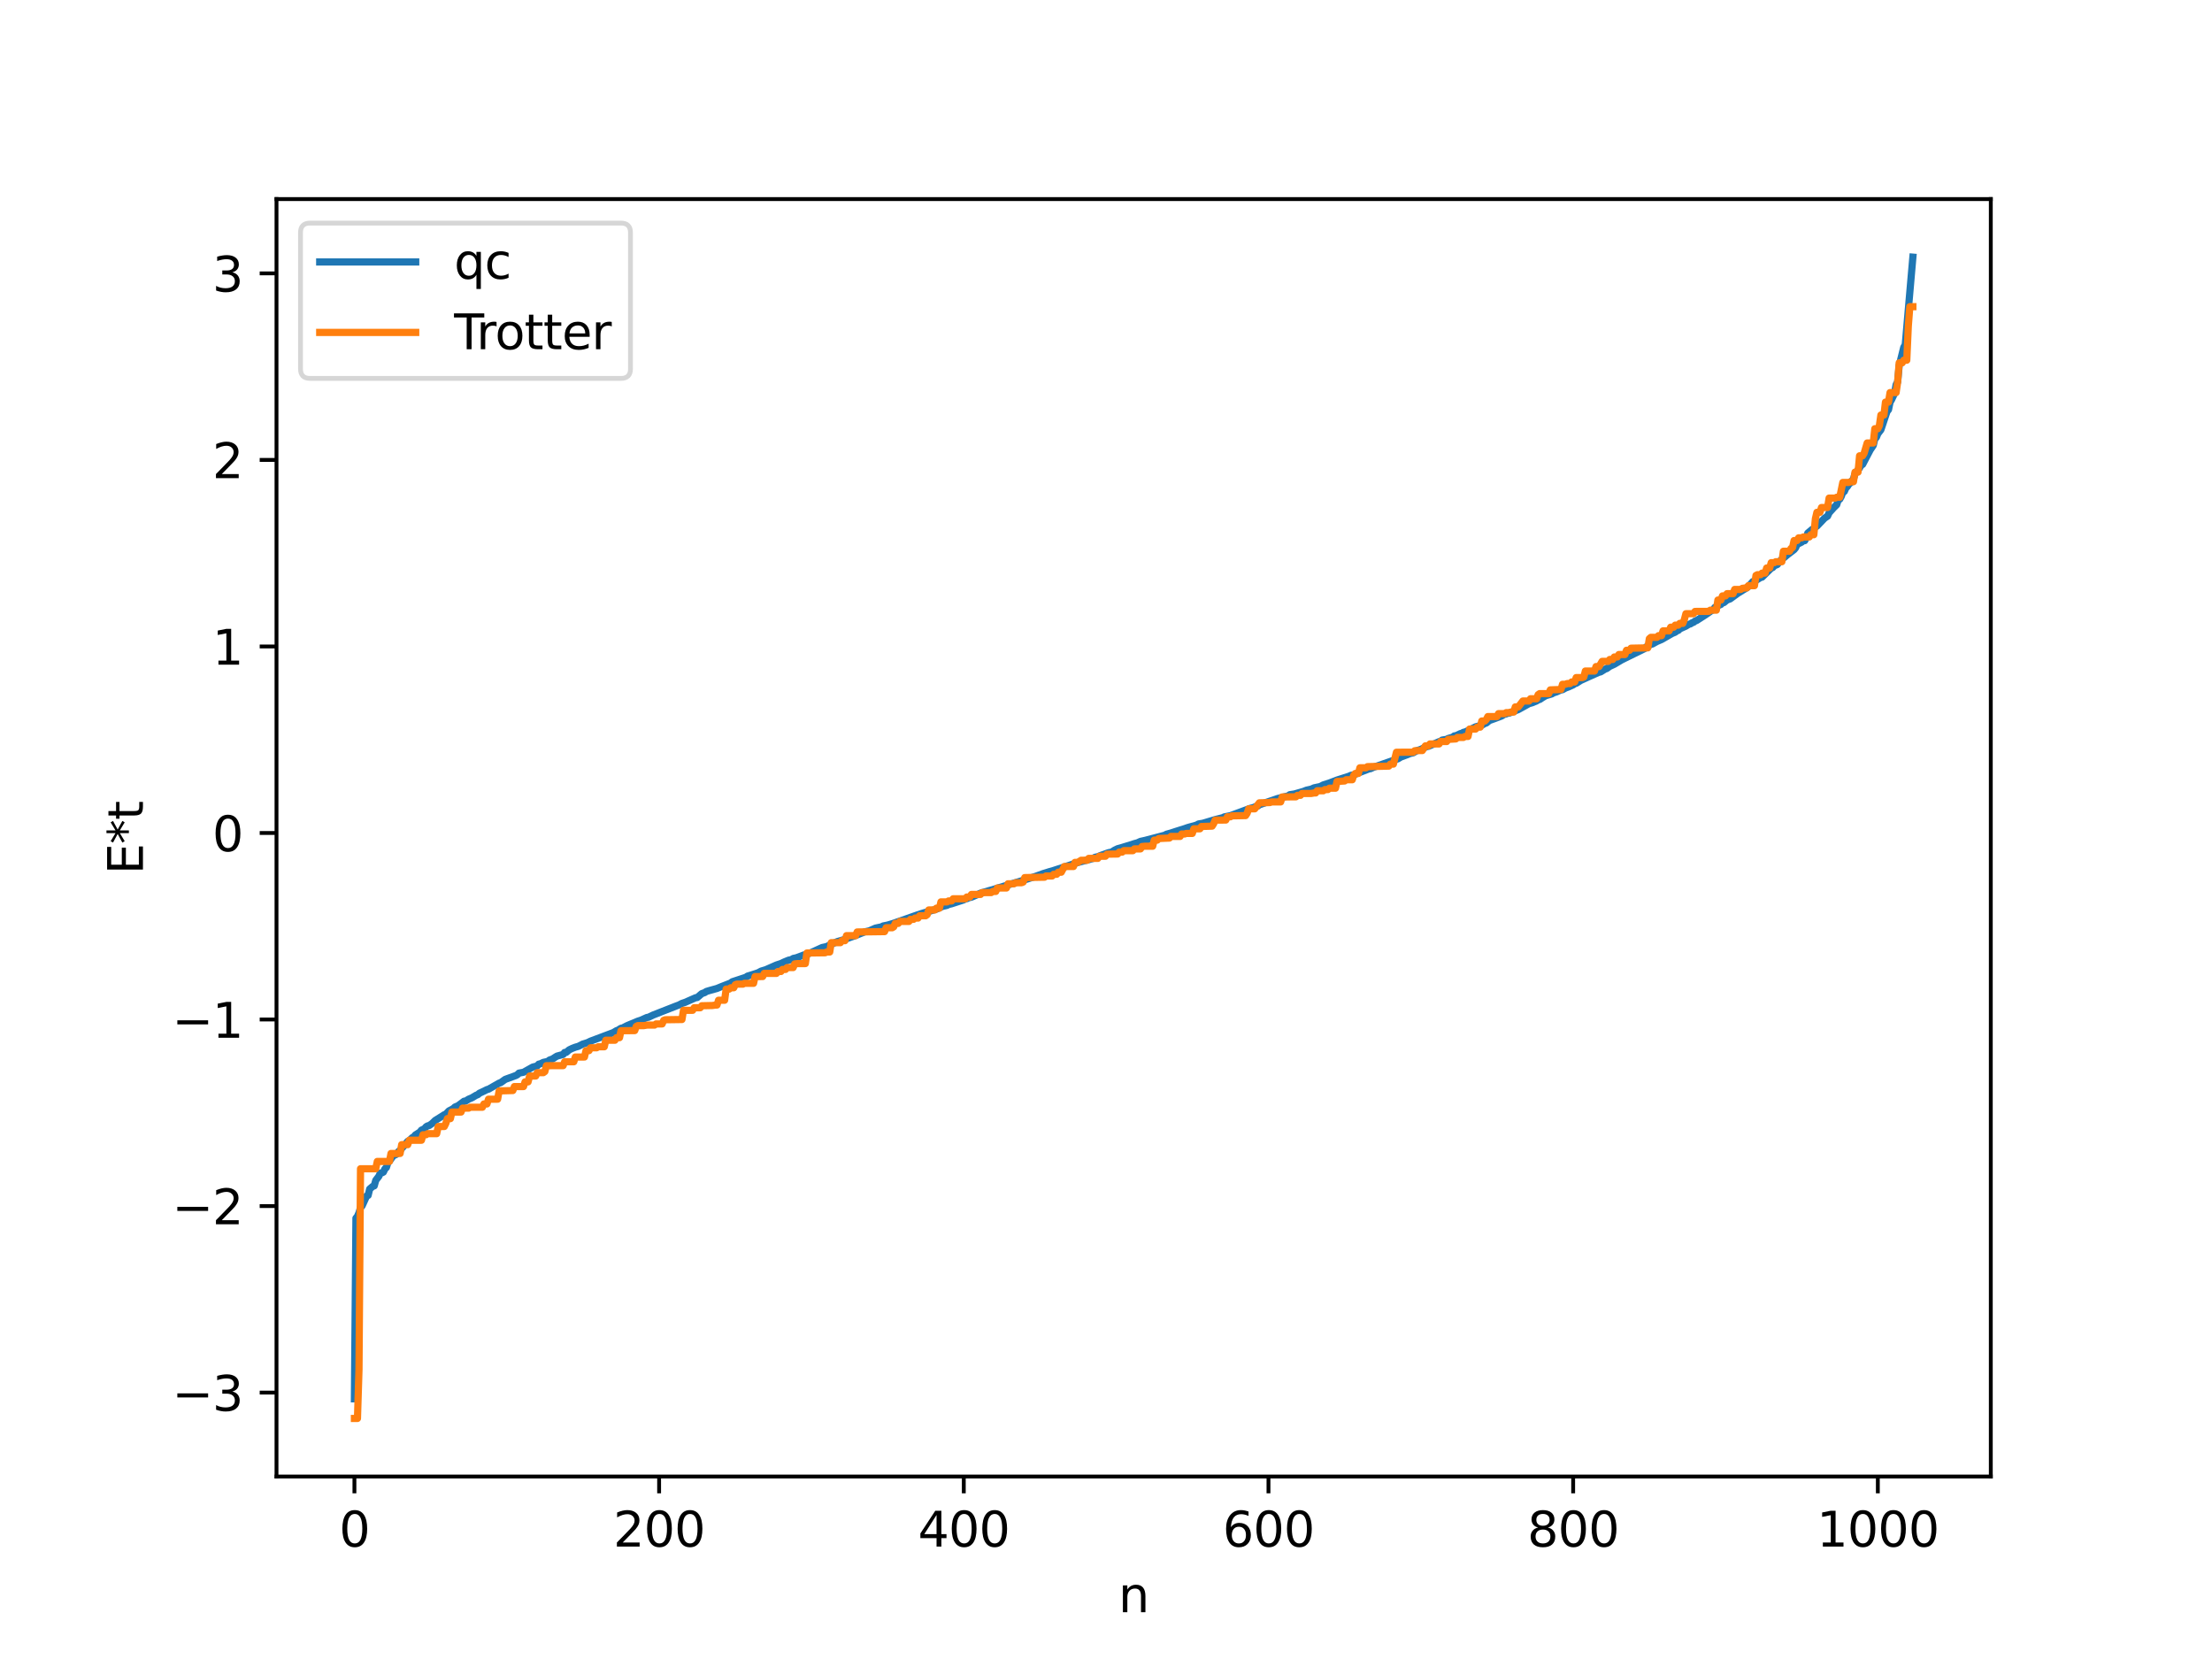 <?xml version="1.0" encoding="utf-8" standalone="no"?>
<!DOCTYPE svg PUBLIC "-//W3C//DTD SVG 1.1//EN"
  "http://www.w3.org/Graphics/SVG/1.1/DTD/svg11.dtd">
<svg xmlns:xlink="http://www.w3.org/1999/xlink" width="460.8pt" height="345.6pt" viewBox="0 0 460.8 345.6" xmlns="http://www.w3.org/2000/svg" version="1.1">
 <defs>
  <style type="text/css">*{stroke-linejoin: round; stroke-linecap: butt}</style>
 </defs>
 <g id="figure_1">
  <g id="patch_1">
   <path d="M 0 345.6 
L 460.8 345.6 
L 460.8 0 
L 0 0 
z
" style="fill: #ffffff"/>
  </g>
  <g id="axes_1">
   <g id="patch_2">
    <path d="M 57.6 307.584 
L 414.72 307.584 
L 414.72 41.472 
L 57.6 41.472 
z
" style="fill: #ffffff"/>
   </g>
   <g id="matplotlib.axis_1">
    <g id="xtick_1">
     <g id="line2d_1">
      <defs>
       <path id="m1f70215b1c" d="M 0 0 
L 0 3.5 
" style="stroke: #000000; stroke-width: 0.8"/>
      </defs>
      <g>
       <use xlink:href="#m1f70215b1c" x="73.833" y="307.584" style="stroke: #000000; stroke-width: 0.8"/>
      </g>
     </g>
     <g id="text_1">
      <!-- 0 -->
      <g transform="translate(70.651 322.182) scale(0.1 -0.1)">
       <defs>
        <path id="DejaVuSans-30" d="M 2034 4250 
Q 1547 4250 1301 3770 
Q 1056 3291 1056 2328 
Q 1056 1369 1301 889 
Q 1547 409 2034 409 
Q 2525 409 2770 889 
Q 3016 1369 3016 2328 
Q 3016 3291 2770 3770 
Q 2525 4250 2034 4250 
z
M 2034 4750 
Q 2819 4750 3233 4129 
Q 3647 3509 3647 2328 
Q 3647 1150 3233 529 
Q 2819 -91 2034 -91 
Q 1250 -91 836 529 
Q 422 1150 422 2328 
Q 422 3509 836 4129 
Q 1250 4750 2034 4750 
z
" transform="scale(0.016)"/>
       </defs>
       <use xlink:href="#DejaVuSans-30"/>
      </g>
     </g>
    </g>
    <g id="xtick_2">
     <g id="line2d_2">
      <g>
       <use xlink:href="#m1f70215b1c" x="137.304" y="307.584" style="stroke: #000000; stroke-width: 0.8"/>
      </g>
     </g>
     <g id="text_2">
      <!-- 200 -->
      <g transform="translate(127.76 322.182) scale(0.1 -0.1)">
       <defs>
        <path id="DejaVuSans-32" d="M 1228 531 
L 3431 531 
L 3431 0 
L 469 0 
L 469 531 
Q 828 903 1448 1529 
Q 2069 2156 2228 2338 
Q 2531 2678 2651 2914 
Q 2772 3150 2772 3378 
Q 2772 3750 2511 3984 
Q 2250 4219 1831 4219 
Q 1534 4219 1204 4116 
Q 875 4013 500 3803 
L 500 4441 
Q 881 4594 1212 4672 
Q 1544 4750 1819 4750 
Q 2544 4750 2975 4387 
Q 3406 4025 3406 3419 
Q 3406 3131 3298 2873 
Q 3191 2616 2906 2266 
Q 2828 2175 2409 1742 
Q 1991 1309 1228 531 
z
" transform="scale(0.016)"/>
       </defs>
       <use xlink:href="#DejaVuSans-32"/>
       <use xlink:href="#DejaVuSans-30" x="63.623"/>
       <use xlink:href="#DejaVuSans-30" x="127.246"/>
      </g>
     </g>
    </g>
    <g id="xtick_3">
     <g id="line2d_3">
      <g>
       <use xlink:href="#m1f70215b1c" x="200.775" y="307.584" style="stroke: #000000; stroke-width: 0.8"/>
      </g>
     </g>
     <g id="text_3">
      <!-- 400 -->
      <g transform="translate(191.231 322.182) scale(0.1 -0.1)">
       <defs>
        <path id="DejaVuSans-34" d="M 2419 4116 
L 825 1625 
L 2419 1625 
L 2419 4116 
z
M 2253 4666 
L 3047 4666 
L 3047 1625 
L 3713 1625 
L 3713 1100 
L 3047 1100 
L 3047 0 
L 2419 0 
L 2419 1100 
L 313 1100 
L 313 1709 
L 2253 4666 
z
" transform="scale(0.016)"/>
       </defs>
       <use xlink:href="#DejaVuSans-34"/>
       <use xlink:href="#DejaVuSans-30" x="63.623"/>
       <use xlink:href="#DejaVuSans-30" x="127.246"/>
      </g>
     </g>
    </g>
    <g id="xtick_4">
     <g id="line2d_4">
      <g>
       <use xlink:href="#m1f70215b1c" x="264.246" y="307.584" style="stroke: #000000; stroke-width: 0.8"/>
      </g>
     </g>
     <g id="text_4">
      <!-- 600 -->
      <g transform="translate(254.702 322.182) scale(0.1 -0.1)">
       <defs>
        <path id="DejaVuSans-36" d="M 2113 2584 
Q 1688 2584 1439 2293 
Q 1191 2003 1191 1497 
Q 1191 994 1439 701 
Q 1688 409 2113 409 
Q 2538 409 2786 701 
Q 3034 994 3034 1497 
Q 3034 2003 2786 2293 
Q 2538 2584 2113 2584 
z
M 3366 4563 
L 3366 3988 
Q 3128 4100 2886 4159 
Q 2644 4219 2406 4219 
Q 1781 4219 1451 3797 
Q 1122 3375 1075 2522 
Q 1259 2794 1537 2939 
Q 1816 3084 2150 3084 
Q 2853 3084 3261 2657 
Q 3669 2231 3669 1497 
Q 3669 778 3244 343 
Q 2819 -91 2113 -91 
Q 1303 -91 875 529 
Q 447 1150 447 2328 
Q 447 3434 972 4092 
Q 1497 4750 2381 4750 
Q 2619 4750 2861 4703 
Q 3103 4656 3366 4563 
z
" transform="scale(0.016)"/>
       </defs>
       <use xlink:href="#DejaVuSans-36"/>
       <use xlink:href="#DejaVuSans-30" x="63.623"/>
       <use xlink:href="#DejaVuSans-30" x="127.246"/>
      </g>
     </g>
    </g>
    <g id="xtick_5">
     <g id="line2d_5">
      <g>
       <use xlink:href="#m1f70215b1c" x="327.717" y="307.584" style="stroke: #000000; stroke-width: 0.8"/>
      </g>
     </g>
     <g id="text_5">
      <!-- 800 -->
      <g transform="translate(318.173 322.182) scale(0.1 -0.1)">
       <defs>
        <path id="DejaVuSans-38" d="M 2034 2216 
Q 1584 2216 1326 1975 
Q 1069 1734 1069 1313 
Q 1069 891 1326 650 
Q 1584 409 2034 409 
Q 2484 409 2743 651 
Q 3003 894 3003 1313 
Q 3003 1734 2745 1975 
Q 2488 2216 2034 2216 
z
M 1403 2484 
Q 997 2584 770 2862 
Q 544 3141 544 3541 
Q 544 4100 942 4425 
Q 1341 4750 2034 4750 
Q 2731 4750 3128 4425 
Q 3525 4100 3525 3541 
Q 3525 3141 3298 2862 
Q 3072 2584 2669 2484 
Q 3125 2378 3379 2068 
Q 3634 1759 3634 1313 
Q 3634 634 3220 271 
Q 2806 -91 2034 -91 
Q 1263 -91 848 271 
Q 434 634 434 1313 
Q 434 1759 690 2068 
Q 947 2378 1403 2484 
z
M 1172 3481 
Q 1172 3119 1398 2916 
Q 1625 2713 2034 2713 
Q 2441 2713 2670 2916 
Q 2900 3119 2900 3481 
Q 2900 3844 2670 4047 
Q 2441 4250 2034 4250 
Q 1625 4250 1398 4047 
Q 1172 3844 1172 3481 
z
" transform="scale(0.016)"/>
       </defs>
       <use xlink:href="#DejaVuSans-38"/>
       <use xlink:href="#DejaVuSans-30" x="63.623"/>
       <use xlink:href="#DejaVuSans-30" x="127.246"/>
      </g>
     </g>
    </g>
    <g id="xtick_6">
     <g id="line2d_6">
      <g>
       <use xlink:href="#m1f70215b1c" x="391.188" y="307.584" style="stroke: #000000; stroke-width: 0.8"/>
      </g>
     </g>
     <g id="text_6">
      <!-- 1000 -->
      <g transform="translate(378.463 322.182) scale(0.1 -0.1)">
       <defs>
        <path id="DejaVuSans-31" d="M 794 531 
L 1825 531 
L 1825 4091 
L 703 3866 
L 703 4441 
L 1819 4666 
L 2450 4666 
L 2450 531 
L 3481 531 
L 3481 0 
L 794 0 
L 794 531 
z
" transform="scale(0.016)"/>
       </defs>
       <use xlink:href="#DejaVuSans-31"/>
       <use xlink:href="#DejaVuSans-30" x="63.623"/>
       <use xlink:href="#DejaVuSans-30" x="127.246"/>
       <use xlink:href="#DejaVuSans-30" x="190.869"/>
      </g>
     </g>
    </g>
    <g id="text_7">
     <!-- n -->
     <g transform="translate(232.991 335.861) scale(0.1 -0.1)">
      <defs>
       <path id="DejaVuSans-6e" d="M 3513 2113 
L 3513 0 
L 2938 0 
L 2938 2094 
Q 2938 2591 2744 2837 
Q 2550 3084 2163 3084 
Q 1697 3084 1428 2787 
Q 1159 2491 1159 1978 
L 1159 0 
L 581 0 
L 581 3500 
L 1159 3500 
L 1159 2956 
Q 1366 3272 1645 3428 
Q 1925 3584 2291 3584 
Q 2894 3584 3203 3211 
Q 3513 2838 3513 2113 
z
" transform="scale(0.016)"/>
      </defs>
      <use xlink:href="#DejaVuSans-6e"/>
     </g>
    </g>
   </g>
   <g id="matplotlib.axis_2">
    <g id="ytick_1">
     <g id="line2d_7">
      <defs>
       <path id="meae84e64c5" d="M 0 0 
L -3.5 0 
" style="stroke: #000000; stroke-width: 0.8"/>
      </defs>
      <g>
       <use xlink:href="#meae84e64c5" x="57.6" y="290.1" style="stroke: #000000; stroke-width: 0.8"/>
      </g>
     </g>
     <g id="text_8">
      <!-- −3 -->
      <g transform="translate(35.858 293.899) scale(0.1 -0.1)">
       <defs>
        <path id="DejaVuSans-2212" d="M 678 2272 
L 4684 2272 
L 4684 1741 
L 678 1741 
L 678 2272 
z
" transform="scale(0.016)"/>
        <path id="DejaVuSans-33" d="M 2597 2516 
Q 3050 2419 3304 2112 
Q 3559 1806 3559 1356 
Q 3559 666 3084 287 
Q 2609 -91 1734 -91 
Q 1441 -91 1130 -33 
Q 819 25 488 141 
L 488 750 
Q 750 597 1062 519 
Q 1375 441 1716 441 
Q 2309 441 2620 675 
Q 2931 909 2931 1356 
Q 2931 1769 2642 2001 
Q 2353 2234 1838 2234 
L 1294 2234 
L 1294 2753 
L 1863 2753 
Q 2328 2753 2575 2939 
Q 2822 3125 2822 3475 
Q 2822 3834 2567 4026 
Q 2313 4219 1838 4219 
Q 1578 4219 1281 4162 
Q 984 4106 628 3988 
L 628 4550 
Q 988 4650 1302 4700 
Q 1616 4750 1894 4750 
Q 2613 4750 3031 4423 
Q 3450 4097 3450 3541 
Q 3450 3153 3228 2886 
Q 3006 2619 2597 2516 
z
" transform="scale(0.016)"/>
       </defs>
       <use xlink:href="#DejaVuSans-2212"/>
       <use xlink:href="#DejaVuSans-33" x="83.789"/>
      </g>
     </g>
    </g>
    <g id="ytick_2">
     <g id="line2d_8">
      <g>
       <use xlink:href="#meae84e64c5" x="57.6" y="251.242" style="stroke: #000000; stroke-width: 0.8"/>
      </g>
     </g>
     <g id="text_9">
      <!-- −2 -->
      <g transform="translate(35.858 255.041) scale(0.1 -0.1)">
       <use xlink:href="#DejaVuSans-2212"/>
       <use xlink:href="#DejaVuSans-32" x="83.789"/>
      </g>
     </g>
    </g>
    <g id="ytick_3">
     <g id="line2d_9">
      <g>
       <use xlink:href="#meae84e64c5" x="57.6" y="212.383" style="stroke: #000000; stroke-width: 0.8"/>
      </g>
     </g>
     <g id="text_10">
      <!-- −1 -->
      <g transform="translate(35.858 216.183) scale(0.1 -0.1)">
       <use xlink:href="#DejaVuSans-2212"/>
       <use xlink:href="#DejaVuSans-31" x="83.789"/>
      </g>
     </g>
    </g>
    <g id="ytick_4">
     <g id="line2d_10">
      <g>
       <use xlink:href="#meae84e64c5" x="57.6" y="173.525" style="stroke: #000000; stroke-width: 0.8"/>
      </g>
     </g>
     <g id="text_11">
      <!-- 0 -->
      <g transform="translate(44.237 177.324) scale(0.1 -0.1)">
       <use xlink:href="#DejaVuSans-30"/>
      </g>
     </g>
    </g>
    <g id="ytick_5">
     <g id="line2d_11">
      <g>
       <use xlink:href="#meae84e64c5" x="57.6" y="134.667" style="stroke: #000000; stroke-width: 0.8"/>
      </g>
     </g>
     <g id="text_12">
      <!-- 1 -->
      <g transform="translate(44.237 138.466) scale(0.1 -0.1)">
       <use xlink:href="#DejaVuSans-31"/>
      </g>
     </g>
    </g>
    <g id="ytick_6">
     <g id="line2d_12">
      <g>
       <use xlink:href="#meae84e64c5" x="57.6" y="95.809" style="stroke: #000000; stroke-width: 0.8"/>
      </g>
     </g>
     <g id="text_13">
      <!-- 2 -->
      <g transform="translate(44.237 99.608) scale(0.1 -0.1)">
       <use xlink:href="#DejaVuSans-32"/>
      </g>
     </g>
    </g>
    <g id="ytick_7">
     <g id="line2d_13">
      <g>
       <use xlink:href="#meae84e64c5" x="57.6" y="56.95" style="stroke: #000000; stroke-width: 0.8"/>
      </g>
     </g>
     <g id="text_14">
      <!-- 3 -->
      <g transform="translate(44.237 60.749) scale(0.1 -0.1)">
       <use xlink:href="#DejaVuSans-33"/>
      </g>
     </g>
    </g>
    <g id="text_15">
     <!-- E*t -->
     <g transform="translate(29.778 182.148) rotate(-90) scale(0.1 -0.1)">
      <defs>
       <path id="DejaVuSans-45" d="M 628 4666 
L 3578 4666 
L 3578 4134 
L 1259 4134 
L 1259 2753 
L 3481 2753 
L 3481 2222 
L 1259 2222 
L 1259 531 
L 3634 531 
L 3634 0 
L 628 0 
L 628 4666 
z
" transform="scale(0.016)"/>
       <path id="DejaVuSans-2a" d="M 3009 3897 
L 1888 3291 
L 3009 2681 
L 2828 2375 
L 1778 3009 
L 1778 1831 
L 1422 1831 
L 1422 3009 
L 372 2375 
L 191 2681 
L 1313 3291 
L 191 3897 
L 372 4206 
L 1422 3572 
L 1422 4750 
L 1778 4750 
L 1778 3572 
L 2828 4206 
L 3009 3897 
z
" transform="scale(0.016)"/>
       <path id="DejaVuSans-74" d="M 1172 4494 
L 1172 3500 
L 2356 3500 
L 2356 3053 
L 1172 3053 
L 1172 1153 
Q 1172 725 1289 603 
Q 1406 481 1766 481 
L 2356 481 
L 2356 0 
L 1766 0 
Q 1100 0 847 248 
Q 594 497 594 1153 
L 594 3053 
L 172 3053 
L 172 3500 
L 594 3500 
L 594 4494 
L 1172 4494 
z
" transform="scale(0.016)"/>
      </defs>
      <use xlink:href="#DejaVuSans-45"/>
      <use xlink:href="#DejaVuSans-2a" x="63.184"/>
      <use xlink:href="#DejaVuSans-74" x="113.184"/>
     </g>
    </g>
   </g>
   <g id="line2d_14">
    <path d="M 73.833 291.399 
L 74.15 253.767 
L 74.467 253.386 
L 74.785 252.657 
L 75.102 251.548 
L 75.42 251.228 
L 76.372 249.146 
L 76.689 249.023 
L 77.006 247.695 
L 77.641 247.15 
L 77.958 247.04 
L 78.276 245.882 
L 78.91 245.062 
L 79.228 244.373 
L 79.545 244.33 
L 79.862 244.172 
L 80.18 243.505 
L 80.497 243.204 
L 80.815 242.151 
L 81.132 241.873 
L 81.767 240.971 
L 82.084 240.646 
L 82.401 240.572 
L 82.719 240.34 
L 83.036 239.856 
L 83.353 239.641 
L 84.94 237.761 
L 85.258 237.63 
L 85.892 236.989 
L 86.21 236.84 
L 86.527 236.438 
L 87.479 235.83 
L 87.796 235.427 
L 88.431 235.133 
L 88.748 234.748 
L 89.066 234.542 
L 89.383 234.484 
L 90.018 234.041 
L 90.653 233.416 
L 91.922 232.626 
L 92.557 232.219 
L 92.874 232.103 
L 93.509 231.431 
L 94.461 230.92 
L 94.778 230.61 
L 95.413 230.352 
L 96.682 229.402 
L 97 229.373 
L 97.634 228.974 
L 98.269 228.713 
L 99.221 228.148 
L 99.539 228.043 
L 99.856 227.748 
L 100.491 227.452 
L 101.443 226.983 
L 101.76 226.902 
L 103.981 225.633 
L 104.299 225.531 
L 105.251 224.854 
L 107.472 224.045 
L 107.79 223.868 
L 108.107 223.549 
L 109.059 223.373 
L 110.963 222.3 
L 111.915 222.049 
L 112.233 221.683 
L 112.55 221.619 
L 113.185 221.312 
L 114.137 221.114 
L 114.454 220.832 
L 115.089 220.611 
L 115.724 220.193 
L 116.041 220.005 
L 117.31 219.66 
L 117.628 219.243 
L 117.945 219.235 
L 118.58 218.698 
L 119.215 218.393 
L 119.849 218.15 
L 120.484 217.971 
L 121.436 217.488 
L 122.388 217.202 
L 123.023 216.889 
L 127.783 215.1 
L 128.418 214.712 
L 128.735 214.61 
L 129.37 214.2 
L 129.687 214.153 
L 130.639 213.659 
L 132.861 212.732 
L 133.496 212.529 
L 134.765 211.958 
L 135.082 211.914 
L 136.034 211.46 
L 140.795 209.593 
L 141.429 209.36 
L 142.064 209.026 
L 142.699 208.817 
L 144.92 207.842 
L 145.238 207.807 
L 146.19 206.993 
L 146.824 206.767 
L 147.142 206.544 
L 147.777 206.352 
L 149.363 205.912 
L 150.315 205.517 
L 152.22 204.774 
L 152.537 204.519 
L 155.393 203.58 
L 155.71 203.346 
L 156.98 202.953 
L 157.932 202.64 
L 158.567 202.297 
L 159.519 202.01 
L 161.74 201.033 
L 162.692 200.719 
L 163.327 200.414 
L 164.279 200.023 
L 164.914 199.895 
L 165.231 199.661 
L 165.866 199.532 
L 167.453 198.938 
L 168.087 198.842 
L 171.261 197.389 
L 172.213 197.188 
L 173.165 196.704 
L 174.434 196.149 
L 175.069 195.968 
L 175.704 195.778 
L 178.243 194.882 
L 180.147 194.119 
L 181.099 193.908 
L 182.368 193.348 
L 183.32 193.145 
L 183.638 193.087 
L 183.955 192.901 
L 184.907 192.709 
L 185.859 192.426 
L 187.446 191.88 
L 190.937 190.652 
L 191.889 190.332 
L 195.062 189.397 
L 196.332 188.822 
L 197.284 188.601 
L 197.601 188.427 
L 198.236 188.275 
L 200.775 187.452 
L 201.092 187.238 
L 201.41 187.217 
L 201.727 187.042 
L 202.362 186.901 
L 203.631 186.354 
L 204.266 186.063 
L 206.17 185.493 
L 206.805 185.327 
L 207.439 185.123 
L 211.882 183.771 
L 212.834 183.484 
L 215.691 182.572 
L 217.277 181.996 
L 217.912 181.805 
L 218.547 181.602 
L 219.499 181.329 
L 224.577 179.664 
L 227.75 178.821 
L 228.067 178.6 
L 228.702 178.465 
L 229.337 178.192 
L 230.924 177.63 
L 231.558 177.511 
L 232.193 177.108 
L 232.828 176.799 
L 233.462 176.626 
L 235.684 175.949 
L 236.319 175.736 
L 236.953 175.571 
L 237.588 175.275 
L 238.54 175.066 
L 242.666 173.982 
L 242.983 173.792 
L 243.935 173.526 
L 244.887 173.214 
L 246.791 172.615 
L 247.426 172.39 
L 249.33 171.858 
L 249.648 171.653 
L 250.6 171.493 
L 253.139 170.735 
L 254.725 170.339 
L 255.043 170.172 
L 256.312 169.918 
L 260.438 168.393 
L 261.072 168.244 
L 261.707 167.961 
L 262.024 167.904 
L 262.342 167.654 
L 263.929 167.109 
L 266.15 166.35 
L 268.372 165.788 
L 268.689 165.549 
L 269.641 165.403 
L 271.545 164.858 
L 272.18 164.605 
L 273.132 164.397 
L 273.767 164.116 
L 275.036 163.848 
L 275.671 163.512 
L 276.94 163.106 
L 278.527 162.499 
L 281.066 161.688 
L 281.383 161.529 
L 282.018 161.413 
L 282.97 161.022 
L 285.191 160.172 
L 285.509 160.129 
L 286.143 159.838 
L 291.221 158.066 
L 291.856 157.692 
L 293.125 157.228 
L 293.76 156.965 
L 294.395 156.827 
L 295.029 156.431 
L 295.981 156.106 
L 297.251 155.503 
L 297.568 155.476 
L 299.79 154.502 
L 300.107 154.421 
L 300.424 154.173 
L 301.377 154.017 
L 301.694 153.837 
L 302.329 153.654 
L 302.646 153.553 
L 302.963 153.3 
L 303.281 153.27 
L 304.233 152.824 
L 304.55 152.752 
L 304.867 152.547 
L 305.185 152.501 
L 307.406 151.41 
L 308.676 151.073 
L 309.31 150.717 
L 309.628 150.615 
L 310.262 150.094 
L 311.215 149.757 
L 312.801 149.159 
L 313.436 148.769 
L 313.753 148.732 
L 314.071 148.583 
L 314.388 148.559 
L 315.023 148.305 
L 316.292 147.821 
L 318.514 146.586 
L 319.148 146.407 
L 320.1 146.015 
L 320.418 145.786 
L 320.735 145.725 
L 321.37 145.305 
L 322.005 144.925 
L 323.274 144.553 
L 323.591 144.347 
L 324.226 144.143 
L 325.178 143.719 
L 325.496 143.681 
L 326.13 143.323 
L 326.765 143.095 
L 327.717 142.668 
L 328.034 142.424 
L 328.352 142.342 
L 329.304 141.74 
L 330.891 141.017 
L 333.112 140.029 
L 333.429 139.974 
L 334.381 139.379 
L 334.699 139.278 
L 335.334 138.819 
L 336.286 138.379 
L 337.872 137.438 
L 342.633 135.103 
L 342.95 134.749 
L 343.902 134.226 
L 344.22 134.158 
L 345.172 133.631 
L 346.124 133.229 
L 348.345 131.955 
L 348.98 131.696 
L 349.297 131.419 
L 349.615 131.326 
L 349.932 131.004 
L 351.201 130.434 
L 351.836 130.041 
L 352.153 129.974 
L 352.471 129.739 
L 352.788 129.648 
L 353.105 129.375 
L 353.423 129.271 
L 354.375 128.662 
L 355.327 128.048 
L 356.596 127.164 
L 356.914 127.035 
L 357.231 126.541 
L 358.183 126.04 
L 358.5 125.912 
L 358.818 125.563 
L 359.135 125.519 
L 359.77 124.991 
L 360.405 124.769 
L 361.991 123.608 
L 363.896 122.423 
L 364.213 122.216 
L 365.165 121.152 
L 365.482 121.096 
L 366.752 120.307 
L 367.069 120.233 
L 368.973 118.357 
L 369.291 118.225 
L 369.608 117.862 
L 370.243 117.601 
L 370.877 116.796 
L 372.464 115.473 
L 373.734 114.503 
L 374.051 114.118 
L 374.368 113.405 
L 375.32 112.931 
L 375.638 112.656 
L 375.955 112.631 
L 376.272 112.044 
L 376.59 111.061 
L 377.542 110.262 
L 377.859 110.175 
L 378.177 109.773 
L 378.494 109.612 
L 380.081 107.95 
L 380.715 107.523 
L 381.033 106.829 
L 381.985 105.767 
L 382.62 105.145 
L 382.937 104.121 
L 383.254 103.99 
L 383.572 103.407 
L 383.889 102.529 
L 384.206 102.383 
L 384.524 101.662 
L 384.841 101.351 
L 385.158 100.845 
L 385.476 100.597 
L 386.11 99.764 
L 386.428 98.729 
L 387.38 97.483 
L 387.697 96.91 
L 388.015 96.745 
L 389.601 93.72 
L 390.236 92.785 
L 390.553 91.426 
L 390.871 91.132 
L 391.188 90.35 
L 391.823 89.531 
L 393.092 85.74 
L 393.41 85.34 
L 393.727 83.796 
L 394.044 83.264 
L 394.679 81.912 
L 394.996 80.12 
L 395.314 79.552 
L 395.631 76.201 
L 396.583 72.367 
L 396.9 71.813 
L 398.487 53.568 
L 398.487 53.568 
" clip-path="url(#p5ceaac3f4e)" style="fill: none; stroke: #1f77b4; stroke-width: 1.5; stroke-linecap: square"/>
   </g>
   <g id="line2d_15">
    <path d="M 73.833 295.488 
L 74.467 295.488 
L 74.785 285.311 
L 75.102 243.47 
L 78.276 243.47 
L 78.593 241.949 
L 81.132 241.949 
L 81.449 240.288 
L 83.353 240.288 
L 83.671 238.454 
L 84.94 238.454 
L 85.258 237.533 
L 87.796 237.533 
L 88.114 236.393 
L 88.748 236.393 
L 89.066 236.165 
L 90.97 236.165 
L 91.287 234.673 
L 92.557 234.673 
L 92.874 234.026 
L 93.191 233.03 
L 93.826 233.03 
L 94.143 231.662 
L 96.048 231.662 
L 96.365 230.846 
L 97.634 230.846 
L 97.952 230.656 
L 100.491 230.656 
L 100.808 229.975 
L 101.443 229.975 
L 101.76 228.984 
L 103.664 228.984 
L 103.981 227.258 
L 106.838 227.176 
L 107.155 226.352 
L 109.059 226.352 
L 109.377 225.374 
L 110.011 225.374 
L 110.329 224.153 
L 111.598 224.153 
L 111.915 223.458 
L 113.185 223.458 
L 113.502 223.226 
L 113.82 222.005 
L 117.31 221.99 
L 117.628 221.186 
L 119.532 221.186 
L 119.849 220.198 
L 121.753 220.198 
L 122.071 218.868 
L 122.705 218.868 
L 123.023 218.271 
L 124.292 218.271 
L 124.61 218.062 
L 125.879 218.062 
L 126.196 216.699 
L 128.1 216.699 
L 128.418 216.17 
L 129.053 216.17 
L 129.37 214.723 
L 132.226 214.69 
L 132.543 213.814 
L 132.861 213.657 
L 134.13 213.657 
L 134.765 213.546 
L 136.352 213.546 
L 136.669 213.302 
L 137.939 213.302 
L 138.256 212.563 
L 138.573 212.433 
L 142.064 212.383 
L 142.381 210.465 
L 144.286 210.465 
L 144.603 209.935 
L 145.872 209.935 
L 146.19 209.516 
L 148.411 209.466 
L 149.046 209.369 
L 149.363 209.369 
L 149.681 208.37 
L 150.95 208.37 
L 151.267 206.051 
L 151.902 206.051 
L 152.22 205.771 
L 152.854 205.771 
L 153.172 205.138 
L 153.489 205.015 
L 154.758 205.015 
L 155.076 204.843 
L 156.98 204.843 
L 157.297 203.438 
L 158.884 203.432 
L 159.201 202.777 
L 161.74 202.777 
L 162.058 202.38 
L 162.692 202.38 
L 163.01 201.951 
L 163.644 201.951 
L 163.962 201.565 
L 165.231 201.565 
L 165.548 200.799 
L 166.183 200.732 
L 167.77 200.732 
L 168.087 198.53 
L 171.896 198.48 
L 172.213 198.319 
L 172.848 198.319 
L 173.165 196.376 
L 175.069 196.376 
L 175.386 195.96 
L 176.021 195.96 
L 176.339 194.913 
L 178.243 194.913 
L 178.56 194.147 
L 184.272 194.073 
L 184.59 193.271 
L 185.859 193.271 
L 186.177 193.077 
L 186.494 192.361 
L 187.129 192.361 
L 187.446 191.953 
L 189.35 191.953 
L 189.667 191.518 
L 190.302 191.518 
L 190.62 191.255 
L 191.254 191.255 
L 191.572 190.77 
L 192.841 190.77 
L 193.158 190.528 
L 193.476 189.561 
L 194.745 189.561 
L 195.062 189.192 
L 195.697 189.192 
L 196.015 187.878 
L 197.284 187.878 
L 197.601 187.682 
L 198.236 187.682 
L 198.553 187.234 
L 201.092 187.234 
L 201.41 186.864 
L 202.044 186.864 
L 202.362 186.327 
L 204.266 186.327 
L 204.583 185.942 
L 206.487 185.942 
L 206.805 185.705 
L 207.439 185.705 
L 207.757 184.986 
L 209.661 184.986 
L 209.978 184.109 
L 211.248 184.109 
L 211.565 183.885 
L 212.834 183.885 
L 213.152 183.748 
L 213.469 182.818 
L 217.595 182.738 
L 217.912 182.484 
L 219.181 182.484 
L 219.499 182.127 
L 220.134 182.127 
L 220.451 181.696 
L 221.086 181.696 
L 221.72 180.512 
L 223.624 180.512 
L 223.942 179.649 
L 224.577 179.649 
L 225.211 179.207 
L 226.481 179.207 
L 226.798 178.817 
L 228.702 178.817 
L 229.02 178.368 
L 230.289 178.368 
L 230.606 177.941 
L 232.828 177.907 
L 233.145 177.511 
L 233.78 177.511 
L 234.097 177.211 
L 236.001 177.211 
L 236.319 176.842 
L 237.588 176.842 
L 237.905 176.348 
L 238.54 176.284 
L 240.127 176.284 
L 240.444 175.017 
L 241.079 175.017 
L 241.396 174.681 
L 243.618 174.584 
L 243.935 174.242 
L 245.839 174.242 
L 246.157 173.741 
L 246.791 173.741 
L 247.109 173.617 
L 248.378 173.617 
L 248.696 172.655 
L 249.965 172.655 
L 250.282 172.176 
L 252.504 172.098 
L 252.821 171.599 
L 253.139 170.843 
L 255.36 170.83 
L 255.677 170.157 
L 256.312 170.157 
L 256.629 169.959 
L 259.486 169.903 
L 259.803 169.411 
L 260.12 168.491 
L 261.39 168.491 
L 262.342 167.242 
L 264.563 167.188 
L 264.881 167.056 
L 266.785 167.056 
L 267.102 166.018 
L 269.958 165.993 
L 270.276 165.683 
L 270.91 165.683 
L 271.228 165.298 
L 273.132 165.298 
L 273.767 165.185 
L 274.084 165.185 
L 274.401 164.734 
L 275.671 164.734 
L 275.988 164.484 
L 276.623 164.484 
L 276.94 164.197 
L 278.21 164.197 
L 278.527 162.794 
L 280.114 162.691 
L 280.431 162.436 
L 281.7 162.436 
L 282.018 161.481 
L 282.335 161.128 
L 282.97 161.128 
L 283.287 159.947 
L 284.557 159.947 
L 284.874 159.705 
L 289.317 159.596 
L 289.634 159.181 
L 290.269 159.181 
L 290.904 156.706 
L 294.395 156.697 
L 294.712 156.393 
L 295.664 156.351 
L 296.299 156.351 
L 296.934 155.376 
L 297.568 155.376 
L 297.886 154.977 
L 299.79 154.977 
L 300.107 154.476 
L 301.377 154.476 
L 301.694 154.028 
L 303.281 153.93 
L 303.598 153.622 
L 304.867 153.622 
L 305.185 153.414 
L 305.82 153.414 
L 306.137 151.873 
L 307.406 151.873 
L 307.724 151.478 
L 308.358 151.478 
L 308.676 150.201 
L 309.31 150.201 
L 309.628 149.887 
L 309.945 149.273 
L 311.849 149.273 
L 312.167 148.662 
L 313.436 148.662 
L 313.753 148.457 
L 314.388 148.457 
L 314.705 148.336 
L 315.34 148.336 
L 315.658 147.261 
L 316.292 147.261 
L 317.244 146.035 
L 318.514 146.035 
L 318.831 145.562 
L 320.1 145.562 
L 320.418 144.717 
L 320.735 144.491 
L 322.639 144.491 
L 322.957 143.714 
L 325.178 143.635 
L 325.496 142.548 
L 326.13 142.548 
L 326.448 142.398 
L 327.082 142.398 
L 327.4 142.064 
L 328.034 142.064 
L 328.352 141.154 
L 329.621 141.154 
L 329.939 141.031 
L 330.256 139.789 
L 332.16 139.789 
L 332.477 138.859 
L 333.112 138.859 
L 333.747 137.779 
L 335.016 137.779 
L 335.334 137.382 
L 335.968 137.382 
L 336.286 136.861 
L 336.92 136.861 
L 337.238 136.348 
L 338.507 136.348 
L 338.824 135.467 
L 339.459 135.467 
L 339.777 135.03 
L 343.267 134.962 
L 343.585 133.044 
L 343.902 132.769 
L 345.172 132.769 
L 345.489 132.422 
L 346.124 132.422 
L 346.441 131.421 
L 347.71 131.421 
L 348.028 130.656 
L 348.662 130.656 
L 348.98 130.228 
L 349.615 130.228 
L 349.932 129.857 
L 350.567 129.857 
L 350.884 129.049 
L 351.201 127.849 
L 352.788 127.841 
L 353.105 127.373 
L 355.962 127.357 
L 356.279 127.111 
L 357.548 127.111 
L 357.866 125 
L 358.5 125 
L 358.818 124.139 
L 359.453 124.139 
L 359.77 123.672 
L 361.039 123.672 
L 361.357 122.791 
L 362.626 122.791 
L 362.943 122.564 
L 363.578 122.48 
L 363.896 122.48 
L 364.213 122.01 
L 365.482 122.01 
L 365.8 119.875 
L 366.117 119.717 
L 366.752 119.717 
L 367.069 119.386 
L 367.704 119.386 
L 368.021 118.326 
L 368.656 118.326 
L 368.973 117.215 
L 369.608 117.215 
L 369.925 117.017 
L 371.195 117.017 
L 371.512 114.835 
L 372.781 114.835 
L 373.099 114.25 
L 373.416 114.072 
L 373.734 112.604 
L 374.368 112.604 
L 374.686 112.045 
L 375.32 112.045 
L 375.638 111.864 
L 376.907 111.864 
L 377.224 111.394 
L 377.859 111.394 
L 378.177 108.059 
L 378.494 106.725 
L 379.129 106.725 
L 379.446 105.726 
L 380.715 105.726 
L 381.033 103.76 
L 382.302 103.76 
L 382.62 103.591 
L 383.254 103.591 
L 383.889 100.499 
L 385.158 100.499 
L 385.476 100.352 
L 386.11 100.352 
L 386.428 98.354 
L 387.062 98.354 
L 387.38 94.952 
L 388.015 94.952 
L 388.332 94.418 
L 388.967 92.281 
L 390.236 92.281 
L 390.553 89.308 
L 391.188 89.308 
L 391.505 88.663 
L 391.823 86.456 
L 392.458 86.456 
L 392.775 83.763 
L 393.41 83.763 
L 393.727 81.782 
L 394.996 81.782 
L 395.314 79.594 
L 395.631 75.586 
L 396.266 75.586 
L 396.583 75.038 
L 397.218 75.038 
L 397.535 67.949 
L 397.853 63.882 
L 398.487 63.882 
L 398.487 63.882 
" clip-path="url(#p5ceaac3f4e)" style="fill: none; stroke: #ff7f0e; stroke-width: 1.5; stroke-linecap: square"/>
   </g>
   <g id="patch_3">
    <path d="M 57.6 307.584 
L 57.6 41.472 
" style="fill: none; stroke: #000000; stroke-width: 0.8; stroke-linejoin: miter; stroke-linecap: square"/>
   </g>
   <g id="patch_4">
    <path d="M 414.72 307.584 
L 414.72 41.472 
" style="fill: none; stroke: #000000; stroke-width: 0.8; stroke-linejoin: miter; stroke-linecap: square"/>
   </g>
   <g id="patch_5">
    <path d="M 57.6 307.584 
L 414.72 307.584 
" style="fill: none; stroke: #000000; stroke-width: 0.8; stroke-linejoin: miter; stroke-linecap: square"/>
   </g>
   <g id="patch_6">
    <path d="M 57.6 41.472 
L 414.72 41.472 
" style="fill: none; stroke: #000000; stroke-width: 0.8; stroke-linejoin: miter; stroke-linecap: square"/>
   </g>
   <g id="legend_1">
    <g id="patch_7">
     <path d="M 64.6 78.828 
L 129.342 78.828 
Q 131.342 78.828 131.342 76.828 
L 131.342 48.472 
Q 131.342 46.472 129.342 46.472 
L 64.6 46.472 
Q 62.6 46.472 62.6 48.472 
L 62.6 76.828 
Q 62.6 78.828 64.6 78.828 
z
" style="fill: #ffffff; opacity: 0.8; stroke: #cccccc; stroke-linejoin: miter"/>
    </g>
    <g id="line2d_16">
     <path d="M 66.6 54.57 
L 76.6 54.57 
L 86.6 54.57 
" style="fill: none; stroke: #1f77b4; stroke-width: 1.5; stroke-linecap: square"/>
    </g>
    <g id="text_16">
     <!-- qc -->
     <g transform="translate(94.6 58.07) scale(0.1 -0.1)">
      <defs>
       <path id="DejaVuSans-71" d="M 947 1747 
Q 947 1113 1208 752 
Q 1469 391 1925 391 
Q 2381 391 2643 752 
Q 2906 1113 2906 1747 
Q 2906 2381 2643 2742 
Q 2381 3103 1925 3103 
Q 1469 3103 1208 2742 
Q 947 2381 947 1747 
z
M 2906 525 
Q 2725 213 2448 61 
Q 2172 -91 1784 -91 
Q 1150 -91 751 415 
Q 353 922 353 1747 
Q 353 2572 751 3078 
Q 1150 3584 1784 3584 
Q 2172 3584 2448 3432 
Q 2725 3281 2906 2969 
L 2906 3500 
L 3481 3500 
L 3481 -1331 
L 2906 -1331 
L 2906 525 
z
" transform="scale(0.016)"/>
       <path id="DejaVuSans-63" d="M 3122 3366 
L 3122 2828 
Q 2878 2963 2633 3030 
Q 2388 3097 2138 3097 
Q 1578 3097 1268 2742 
Q 959 2388 959 1747 
Q 959 1106 1268 751 
Q 1578 397 2138 397 
Q 2388 397 2633 464 
Q 2878 531 3122 666 
L 3122 134 
Q 2881 22 2623 -34 
Q 2366 -91 2075 -91 
Q 1284 -91 818 406 
Q 353 903 353 1747 
Q 353 2603 823 3093 
Q 1294 3584 2113 3584 
Q 2378 3584 2631 3529 
Q 2884 3475 3122 3366 
z
" transform="scale(0.016)"/>
      </defs>
      <use xlink:href="#DejaVuSans-71"/>
      <use xlink:href="#DejaVuSans-63" x="63.477"/>
     </g>
    </g>
    <g id="line2d_17">
     <path d="M 66.6 69.249 
L 76.6 69.249 
L 86.6 69.249 
" style="fill: none; stroke: #ff7f0e; stroke-width: 1.5; stroke-linecap: square"/>
    </g>
    <g id="text_17">
     <!-- Trotter -->
     <g transform="translate(94.6 72.749) scale(0.1 -0.1)">
      <defs>
       <path id="DejaVuSans-54" d="M -19 4666 
L 3928 4666 
L 3928 4134 
L 2272 4134 
L 2272 0 
L 1638 0 
L 1638 4134 
L -19 4134 
L -19 4666 
z
" transform="scale(0.016)"/>
       <path id="DejaVuSans-72" d="M 2631 2963 
Q 2534 3019 2420 3045 
Q 2306 3072 2169 3072 
Q 1681 3072 1420 2755 
Q 1159 2438 1159 1844 
L 1159 0 
L 581 0 
L 581 3500 
L 1159 3500 
L 1159 2956 
Q 1341 3275 1631 3429 
Q 1922 3584 2338 3584 
Q 2397 3584 2469 3576 
Q 2541 3569 2628 3553 
L 2631 2963 
z
" transform="scale(0.016)"/>
       <path id="DejaVuSans-6f" d="M 1959 3097 
Q 1497 3097 1228 2736 
Q 959 2375 959 1747 
Q 959 1119 1226 758 
Q 1494 397 1959 397 
Q 2419 397 2687 759 
Q 2956 1122 2956 1747 
Q 2956 2369 2687 2733 
Q 2419 3097 1959 3097 
z
M 1959 3584 
Q 2709 3584 3137 3096 
Q 3566 2609 3566 1747 
Q 3566 888 3137 398 
Q 2709 -91 1959 -91 
Q 1206 -91 779 398 
Q 353 888 353 1747 
Q 353 2609 779 3096 
Q 1206 3584 1959 3584 
z
" transform="scale(0.016)"/>
       <path id="DejaVuSans-65" d="M 3597 1894 
L 3597 1613 
L 953 1613 
Q 991 1019 1311 708 
Q 1631 397 2203 397 
Q 2534 397 2845 478 
Q 3156 559 3463 722 
L 3463 178 
Q 3153 47 2828 -22 
Q 2503 -91 2169 -91 
Q 1331 -91 842 396 
Q 353 884 353 1716 
Q 353 2575 817 3079 
Q 1281 3584 2069 3584 
Q 2775 3584 3186 3129 
Q 3597 2675 3597 1894 
z
M 3022 2063 
Q 3016 2534 2758 2815 
Q 2500 3097 2075 3097 
Q 1594 3097 1305 2825 
Q 1016 2553 972 2059 
L 3022 2063 
z
" transform="scale(0.016)"/>
      </defs>
      <use xlink:href="#DejaVuSans-54"/>
      <use xlink:href="#DejaVuSans-72" x="46.334"/>
      <use xlink:href="#DejaVuSans-6f" x="85.197"/>
      <use xlink:href="#DejaVuSans-74" x="146.379"/>
      <use xlink:href="#DejaVuSans-74" x="185.588"/>
      <use xlink:href="#DejaVuSans-65" x="224.797"/>
      <use xlink:href="#DejaVuSans-72" x="286.32"/>
     </g>
    </g>
   </g>
  </g>
 </g>
 <defs>
  <clipPath id="p5ceaac3f4e">
   <rect x="57.6" y="41.472" width="357.12" height="266.112"/>
  </clipPath>
 </defs>
</svg>
